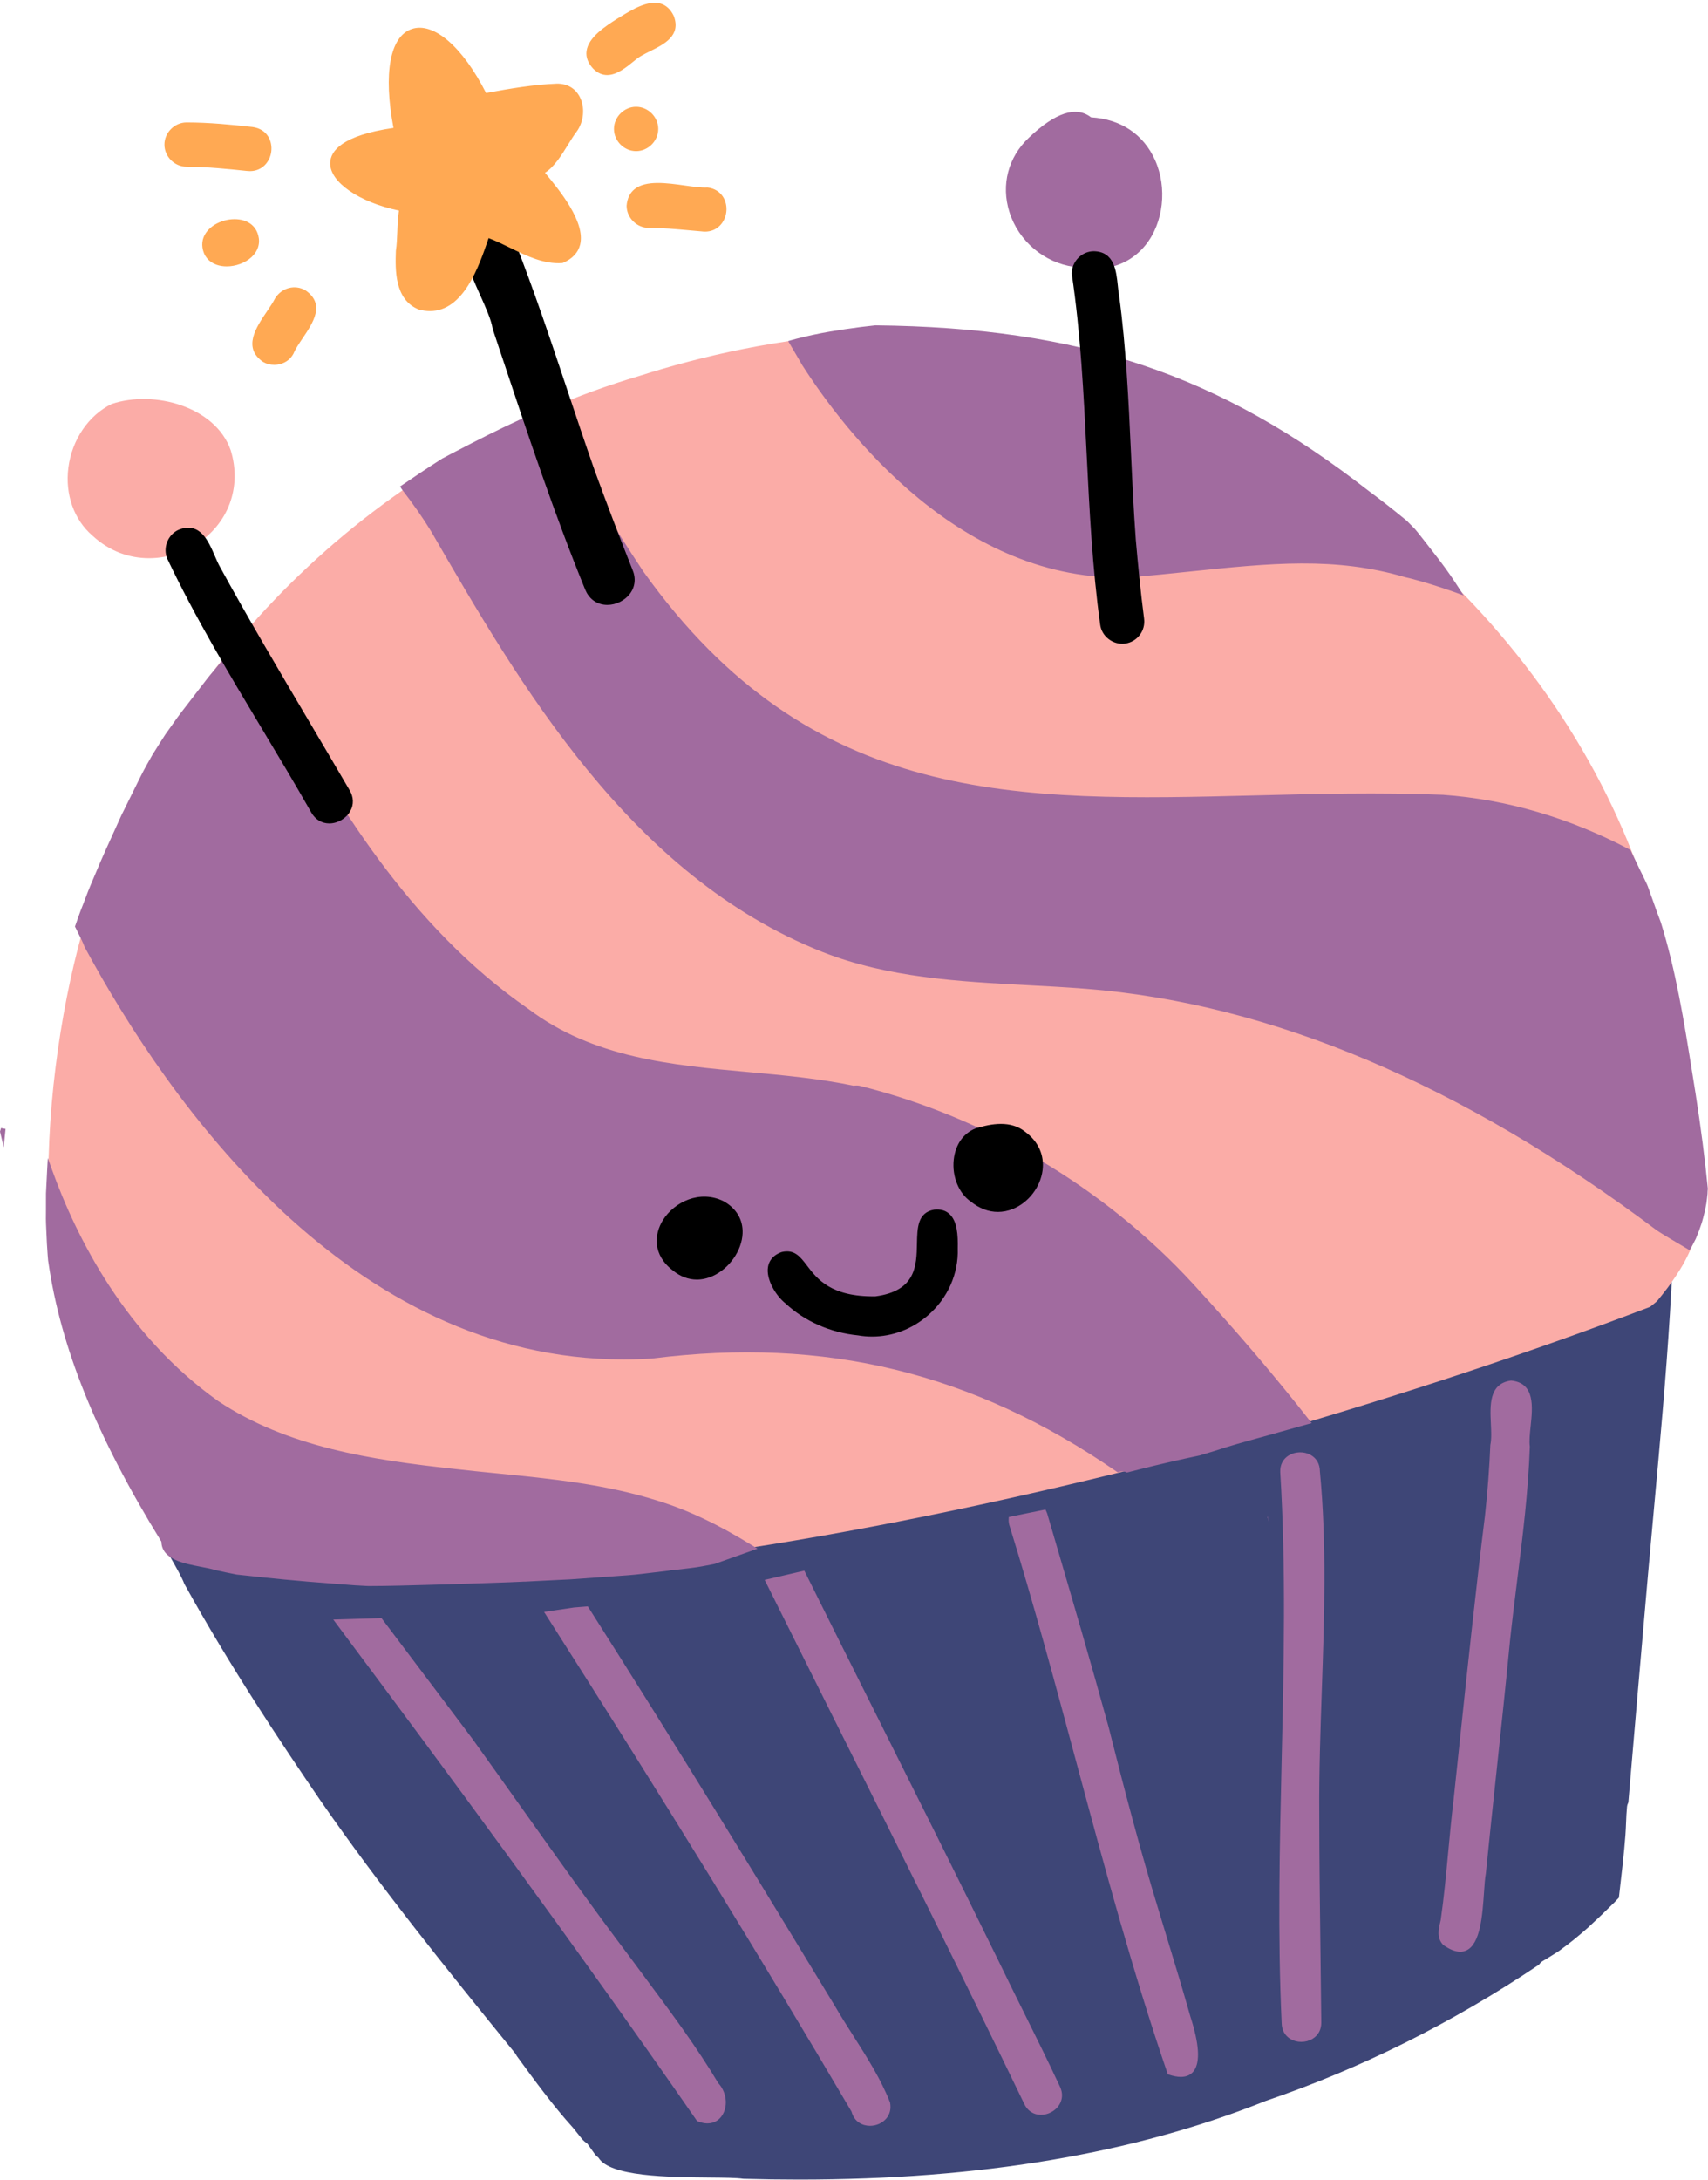 <svg xmlns="http://www.w3.org/2000/svg" xmlns:xlink="http://www.w3.org/1999/xlink" height="467.2"
     preserveAspectRatio="xMidYMid meet" version="1.0" viewBox="0.0 -0.6 366.3 467.2" width="366.3"
     zoomAndPan="magnify">
    <g id="change1_1">
        <path d="M359.105,239.1c0.011-1.55-0.672-2.805-1.923-3.532c-1.382-0.803-3.245-0.797-4.637,0.011 c-1.266,0.735-1.954,1.989-1.94,3.537c0.256,10.822,0.062,22.268-0.592,34.972c-2.331-0.665-4.902,1.16-6.418,2.28 c-2.466-0.17-4.721,1.131-6.901,2.387c-1.307,0.752-2.656,1.529-3.994,1.941c-3.737-0.688-7.258,0.885-10.668,2.404 c-1.451,0.646-2.823,1.258-4.207,1.704c-6.916,0.755-13.692,2.385-20.144,4.844c-7.714-2.405-22.882,6.182-28.352,9.873 c-6.187-1.091-12.559,1.174-18.215,3.223c-3.267-2.248-7.179-1.665-10.969-1.098c-1.529,0.229-2.977,0.445-4.366,0.479 c-7.616-3.21-16.621-0.314-23.912,2.076c-1.505-4.309-6.288-6.385-10.427-6.181c-9.407,0.965-15.804,8.821-21.447,15.752 c-1.233,1.515-2.401,2.948-3.586,4.306c-0.392,0.045-0.785,0.094-1.17,0.151c-0.78,0.106-1.58,0.236-2.383,0.389 c-4.053-3.29-11.256-1.772-17.063-0.548c-1.697,0.357-3.301,0.695-4.711,0.889c-5.535,1.407-10.437,3.408-14.594,5.966 c-2.253,1.579-4.386,3.073-7.231,3.152c-2.522-4.076-7.771-4.39-12.412-4.668c-1.07-0.063-2.08-0.124-3.019-0.229 c-5.851-0.603-14.041,0.18-17.874,4.368c-1.736,1.897-2.398,4.299-1.972,7.146c-4.045,0.362-8.197,0.37-12.218,0.378 c-4.668,0.01-9.491,0.019-14.176,0.581c-2.695-4.159-6.691-6.662-10.558-9.084c-4.433-2.775-8.622-5.399-11.114-10.327 c0.658-2.812-0.447-4.254-1.176-4.868c-1.224-1.03-3.068-1.225-4.697-0.495c-1.43,0.641-2.421,1.883-2.787,3.437 c-0.941-0.876-2.232-1.309-3.512-1.097c-1.531,0.377-2.576,1.191-3.104,2.42c-1.744,4.053,2.538,11.593,5.978,17.651 c1.304,2.296,2.43,4.279,2.906,5.574c9.75,17.613,20.733,34.088,29.214,46.477c12.558,18.097,26.378,35.285,41.836,54.266 c0.086,0.175,0.176,0.349,0.296,0.521l0.099,0.135c3.742,5.128,7.611,10.431,11.921,15.19l1.791,2.239 c0.373,0.465,0.798,0.85,1.266,1.144c0.238,0.336,0.472,0.66,0.695,0.97c0.286,0.396,0.554,0.768,0.789,1.108 c0.25,0.355,0.551,0.668,0.92,0.953c2.468,4.053,14.792,4.166,23.809,4.249c3.162,0.029,5.893,0.054,7.258,0.274 c4.04,0.111,8.011,0.168,11.927,0.168c38.938-0.001,71.795-5.545,100.109-16.859c20.354-6.92,40.053-16.734,58.553-29.169 l0.141-0.144c0.162-0.251,0.384-0.465,0.639-0.618c1.083-0.64,2.142-1.302,3.221-1.983l0.539-0.376 c1.144-0.836,2.061-1.534,2.885-2.196c1.001-0.802,1.979-1.65,2.925-2.472l0.144-0.125c1.896-1.739,3.773-3.531,5.742-5.479 l0.946-1.005l0.02-0.163c0.258-2.221,0.509-4.441,0.756-6.661c0.282-2.516,0.481-4.617,0.627-6.613 c0.063-0.866,0.099-1.736,0.134-2.606c0.046-1.14,0.094-2.318,0.209-3.47c0.024-0.264,0.102-0.519,0.23-0.758l0.059-0.195 c1.375-16.253,2.789-32.503,4.207-48.756c0.429-4.867,0.876-9.734,1.322-14.603C357.245,295.087,359.829,266.938,359.105,239.1z M43.11,327.447c-0.328-0.638-0.652-1.273-0.972-1.907c0.38,0.418,0.78,0.839,1.199,1.261 C43.249,327.012,43.173,327.227,43.11,327.447z M111.224,333.956c-0.592-0.246-1.226-0.391-1.845-0.423 c-0.327-0.058-0.691-0.086-1.114-0.086c-0.554,0-1.116,0.054-1.66,0.105l-0.117,0.011c-1.463,0.145-2.853,0.285-3.902-0.537 c3.345-1.938,7.598-1.598,11.716-1.263c0.539,0.043,1.065,0.086,1.582,0.123C114.335,332.625,112.795,333.33,111.224,333.956z M203.823,307.869c-4.303,2.406-8.186,5.266-11.546,8.505c-1.083,0.046-2.281,0.104-3.501,0.206 c0.631-0.669,1.278-1.401,1.951-2.162c3.211-3.634,6.852-7.752,11.125-7.752c0.631,0,1.273,0.093,1.911,0.276 c0.018,0.023,0.034,0.051,0.048,0.081C203.909,307.229,203.911,307.559,203.823,307.869z"
              fill="#3E4677"/>
    </g>
    <g id="change2_1">
        <path d="M364.87,256.242c-0.052,1.373-0.134,2.524-0.251,3.578c-0.142,1.054-0.331,2.086-0.565,3.078 c-0.268,1.019-0.588,2.014-0.973,3.045l0.007,0.003l-0.001,0.003l-0.032,0.077l-0.004,0.114l-0.001,0.001v0.002l-0.004,0.004 l-0.1,0.138c-0.551,1.351-1.217,2.736-1.957,4.073c-0.953,1.639-2.052,3.298-3.362,5.081c-0.797,1.061-1.625,2.079-2.258,2.848 c-0.518,0.445-0.979,0.816-1.442,1.182l-0.131,0.073c-25.378,9.674-52.612,18.696-83.257,27.582 c-68.268,18.517-124.559,28.42-177.161,31.167c-1.316-0.082-3.924-0.1-7.226-0.122c-12.041-0.081-34.416-0.231-42.995-3.799 c-1.214-0.02-2.277-0.541-3.004-1.475c-8.406-10.712-14.965-19.993-19.656-30.466c-16.955-31.943-9.771-86.2,0.75-114.515 C39.653,137.031,84.048,95.67,137.104,79.977c26.622-8.468,66.346-15.458,104.363-0.643c27.655,10.67,52.761,27.133,72.602,47.609 c21.155,21.833,35.764,47.849,42.246,75.234c3.787,14.936,6.389,29.861,7.73,44.35C364.337,249.673,364.616,252.941,364.87,256.242z M19.809,114.186c3.724,3.458,8.031,4.856,12.144,4.856c3.682,0,7.208-1.121,10.016-2.889c7.014-4.415,9.957-12.373,7.493-20.291 c-3.265-9.282-16.362-12.941-25.515-9.874c-4.952,2.42-8.509,7.65-9.281,13.647C13.931,105.337,15.854,110.775,19.809,114.186z"
              fill="#FBACA7"/>
    </g>
    <g id="change3_1">
        <path d="M271.824,324.515L271.824,324.515L271.824,324.515L271.824,324.515z M271.88,324.8l-0.057-0.284 l-0.036,0.008L271.88,324.8z M271.998,324.989c0.004-0.001,0.008-0.002,0.012-0.003 C272.005,324.987,272.002,324.988,271.998,324.989l-0.109-0.488l-0.064,0.014l0.134,0.482c-0.012,0.002-0.024,0.005-0.036,0.008 c0.012-0.003,0.024-0.005,0.036-0.008l0.134,0.482l-0.017-0.1l0.032,0.097L271.998,324.989z M0,241.94l0.796,3.361l0.397-3.929 l-0.978-0.188L0,241.94z M366.256,254.136c-0.601-6.211-1.463-12.898-2.637-20.447l-0.001-0.004 c-0.254-1.558-0.503-3.119-0.753-4.683c-1.692-10.588-3.442-21.537-6.692-31.939c-0.573-1.461-1.104-2.97-1.617-4.429 c-0.373-1.059-0.746-2.119-1.142-3.181c-0.067-0.171-0.135-0.338-0.214-0.526c-0.153-0.33-0.311-0.66-0.471-0.988l0.003-0.001 c-0.858-1.72-1.681-3.453-2.504-5.188l-0.556-1.168l-0.146-0.078c-12.912-6.812-26.384-10.764-40.058-11.749 c-13.707-0.544-27.49-0.193-39.649,0.117l-0.394,0.01c-51.19,1.295-95.393,2.411-131.376-47.877 c-6.826-10.268-14.478-22.312-18.892-35.325l-0.171-0.504l-0.493,0.203c-2.11,0.869-4.207,1.768-6.303,2.666l-0.3,0.129 l-0.005-0.011l-1.142,0.536c-1.948,0.914-3.962,1.858-5.919,2.84c-2.404,1.202-4.957,2.509-8.035,4.113 c-0.639,0.333-1.277,0.67-1.945,1.03l-0.242,0.155c-1.493,0.958-2.988,1.917-4.461,2.905c-1.317,0.883-2.63,1.77-3.943,2.657 l-0.397,0.268l0.251,0.408c0.036,0.058,0.072,0.116,0.127,0.195c2.603,3.391,4.602,6.261,6.284,9.024 c19.041,32.896,42.737,73.837,83.921,90.145c14.06,5.533,29.266,6.339,43.972,7.119c4.095,0.217,8.329,0.442,12.457,0.766 c39.681,3.096,80.901,20.524,122.541,51.817c0.359,0.237,0.722,0.474,1.139,0.729c0.121,0.058,0.235,0.129,0.387,0.244 c0.809,0.498,1.627,0.979,2.443,1.457l1.244,0.733c0.446,0.269,0.896,0.534,1.345,0.8l0.412,0.243l0.358-0.554 c0.344-0.609,0.672-1.222,0.996-1.873c0.471-1.095,0.89-2.213,1.287-3.433c0.423-1.457,0.743-2.804,0.979-4.135 c0.06-0.412,0.115-0.825,0.158-1.235l0.037-0.35c0.016-0.151,0.031-0.305,0.055-0.511c0.007-0.336,0.019-0.679,0.06-1.013 l0.007-0.054L366.256,254.136z M171.557,76.813c0.158,0.266,0.308,0.535,0.458,0.804l0.016,0.026 c9.057,14.141,34.045,46.877,70.425,45.506c4.48-0.393,8.654-0.825,12.691-1.243c17.412-1.802,31.168-3.224,46.217,1.214 c0.835,0.175,1.682,0.409,2.501,0.635l0.405,0.112c2.016,0.559,4.156,1.232,6.738,2.12c0.5,0.17,0.994,0.346,1.488,0.528 l1.403,0.517l-0.811-1.257c-0.64-0.994-1.287-1.98-1.957-2.958c-0.729-1.065-1.495-2.098-2.287-3.157 c-0.458-0.587-0.912-1.178-1.366-1.768c-0.736-0.957-1.473-1.914-2.224-2.858l-0.523-0.662c-0.408-0.518-0.817-1.038-1.269-1.566 l-1.74-1.763c-2.738-2.27-5.476-4.415-8.125-6.369c-32.181-25.089-61.85-35.055-105.878-35.541c-2.053,0.211-4.179,0.482-6.5,0.827 c-2.051,0.308-4.482,0.694-6.955,1.229c-1.166,0.255-2.319,0.53-3.475,0.824c-0.381,0.095-0.767,0.202-1.148,0.313l-0.615,0.18 l1.198,2.037C170.67,75.299,171.115,76.052,171.557,76.813z M280.578,304.625l0.731-0.196l-0.467-0.596 c-7.398-9.439-15.564-19.008-24.967-29.253c-19.022-20.663-44.433-35.744-71.59-42.471c-0.379-0.061-0.78-0.061-1.222,0 c-7.406-1.548-15.144-2.251-22.627-2.932c-16.335-1.485-33.228-3.021-47.129-13.538c-25.466-17.601-41.984-45.05-53.562-67.051 c-0.353-0.503-0.701-1.015-1.038-1.53l-0.338-0.514c-0.382-0.579-0.766-1.158-1.119-1.757c-0.152-0.256-0.309-0.511-0.466-0.767 c-0.323-0.525-0.647-1.052-0.932-1.594l-1.301-2.476c-0.266-0.506-0.501-1.031-0.737-1.555c-0.118-0.262-0.236-0.524-0.356-0.78 c-0.239-0.521-0.463-1.05-0.679-1.578l-0.306-0.749l-0.533,0.608c-0.718,0.82-1.428,1.644-2.122,2.483l-4.192,5.034 c-0.413,0.488-0.826,0.976-1.218,1.484l-5.813,7.547c-0.427,0.558-0.833,1.134-1.237,1.709l-1.902,2.671 c-0.936,1.444-1.859,2.899-2.78,4.379c-0.829,1.451-1.768,3.095-2.596,4.772l-1.157,2.336c-0.917,1.852-1.835,3.705-2.749,5.559 l-0.011-0.005l-3.629,8.008c-0.723,1.595-1.412,3.234-2.078,4.82c-0.336,0.799-0.671,1.597-1.012,2.392 c-0.38,0.881-0.72,1.782-1.06,2.681c-0.162,0.43-0.324,0.858-0.49,1.283l-0.038,0.096c-0.384,0.978-0.768,1.953-1.113,2.944 c-0.2,0.568-0.399,1.136-0.595,1.707l-0.067,0.198l0.519,1.038c0.616,1.227,1.199,2.386,1.57,3.383 c18.101,33.488,56.743,88.366,115.589,88.36c2.006-0.001,4.044-0.064,6.097-0.195c37.148-4.701,68.81,3.01,99.646,24.258 l0.204,0.141l0.235-0.078c0.55-0.18,1.038-0.179,1.491,0.003l0.258,0.115l0.171-0.044c0.849-0.221,1.699-0.438,2.551-0.651 c4.199-1.058,8.531-2.057,12.919-2.979c0.533-0.164,1.066-0.327,1.6-0.483c0.939-0.275,1.87-0.573,2.802-0.872l1.18-0.376 c1.597-0.5,3.194-0.949,4.693-1.367l4.739-1.317l0.002,0.006l6.173-1.746C279.204,304.995,279.89,304.809,280.578,304.625z M138.872,423.98c-1.231-1.654-2.461-3.309-3.682-4.969l-0.004-0.006c-8.043-10.633-15.896-21.682-23.49-32.367 c-3.446-4.849-6.895-9.701-10.384-14.549c-3.49-4.658-6.998-9.303-10.506-13.947c-2.947-3.901-5.894-7.803-8.83-11.712l-0.156-0.208 l-0.26,0.008c-0.9,0.029-1.801,0.055-2.702,0.08c-0.902,0.024-1.803,0.05-2.705,0.079c-1.238,0.04-2.476,0.078-3.715,0.113 l-0.963,0.027l0.577,0.772c23.348,31.234,50.797,68.324,77.359,106.587l0.084,0.121l0.137,0.057c0.728,0.299,1.431,0.45,2.089,0.45 c1.586,0,2.869-0.873,3.521-2.394c0.857-2.002,0.367-4.55-1.19-6.217C149.488,438.254,144.091,430.998,138.872,423.98z M76.376,339.211l-0.004-0.008c0.657,0.046,1.314,0.086,1.971,0.114l0.733,0.031c4.34-0.01,8.75-0.136,13.016-0.258l3.455-0.097 c3.313-0.091,6.627-0.207,9.94-0.324l3.821-0.133c0.869-0.03,1.737-0.072,2.605-0.114l0.581-0.028l0.006,0.013l4.263-0.217 c1.856-0.096,3.713-0.191,5.583-0.275l9.886-0.704c1.712-0.117,3.483-0.238,5.224-0.447l5.858-0.699l0.556-0.102 c0.16-0.029,0.327-0.04,0.576-0.034l3.742-0.446c1.609-0.194,3.162-0.491,4.904-0.838l0.28-0.074 c1.374-0.496,2.748-0.984,4.122-1.468l4.958-1.761l-0.885-0.55c-7.417-4.604-13.914-7.691-20.444-9.712 c-11.172-3.564-22.981-4.737-34.401-5.871c-3.161-0.313-6.429-0.639-9.63-1.009c-17.308-1.902-35.451-4.591-50.327-14.516 c-19.811-14.126-30.337-34.859-35.679-49.766l-0.834-2.326l-0.136,2.468c-0.019,0.337-0.033,0.673-0.048,1.007l-0.207,4.138 l-0.004,3.539c0,0.291-0.003,0.583-0.007,0.875c-0.007,0.662-0.015,1.326,0.015,1.989c0.031,0.637,0.058,1.273,0.085,1.911 c0.067,1.594,0.137,3.241,0.272,4.864l0.105,1.258l0.027,0.134c2.631,18.415,10.342,37.505,24.261,60.061 c0.068,3.781,4.746,4.676,8.514,5.396c1.15,0.22,2.236,0.428,3.105,0.703c1.459,0.332,2.96,0.648,4.502,0.947 c2.083,0.227,4.162,0.449,6.244,0.668c2.545,0.269,5.311,0.53,8.448,0.797l0.284,0.032c2.424,0.205,4.851,0.394,7.279,0.571 L76.376,339.211z M183.055,435.834c-1.345-2.111-2.736-4.294-3.997-6.471l-0.005-0.01c-15.597-25.698-34.071-55.939-52.831-85.395 l-0.162-0.255l-0.301,0.025c-0.881,0.073-1.762,0.145-2.678,0.218c-1.876,0.283-3.755,0.561-5.633,0.835l-0.765,0.112l0.415,0.651 c25.624,40.207,46.444,74.033,65.521,106.451c0.588,2.241,2.42,3.042,3.951,3.042c1.377,0,2.695-0.595,3.524-1.592 c0.762-0.915,1.042-2.062,0.785-3.411C188.904,445.013,185.93,440.347,183.055,435.834z M219.429,430.428 c-1.795-3.613-3.589-7.228-5.343-10.858l-0.001-0.002c-8.67-17.705-17.642-35.621-26.318-52.948 c-5.042-10.067-10.083-20.135-15.095-30.217l-0.176-0.354l-5.622,1.312c-0.756,0.177-1.509,0.354-2.263,0.522l-0.622,0.141 l0.284,0.57c5.009,10.064,10.037,20.119,15.064,30.174c13.326,26.649,27.105,54.206,40.283,81.484 c0.689,1.547,2.008,2.435,3.617,2.435c1.555,0,3.091-0.834,3.914-2.125c0.742-1.163,0.81-2.535,0.191-3.864 C224.795,441.232,222.067,435.739,219.429,430.428z M250.24,414.635c-0.634-2.082-1.269-4.164-1.896-6.247v-0.002 c-3.749-12.226-6.953-24.389-10.613-38.9c-3.691-13.415-7.419-26.131-11.365-39.594l-1.79-6.108 c-0.062-0.172-0.13-0.334-0.203-0.488l-0.169-0.352l-0.382,0.077c-2.366,0.48-4.734,0.963-7.101,1.448l-0.37,0.076l-0.028,0.377 c-0.044,0.592,0.05,1.201,0.269,1.786c5.14,16.579,9.766,33.773,14.239,50.401c5.955,22.135,12.112,45.022,19.539,66.651l0.08,0.233 l0.233,0.079c0.956,0.319,1.814,0.481,2.553,0.481c1.235,0,2.182-0.44,2.812-1.308c1.384-1.906,1.127-5.823-0.759-11.624 C253.682,425.938,251.932,420.192,250.24,414.635z M281.072,311.242c-1.416-0.786-3.298-0.743-4.684,0.108 c-1.239,0.763-1.889,2.026-1.828,3.569c1.259,20.562,0.772,41.512,0.303,61.771c-0.429,18.453-0.871,37.535,0.002,56.289 c0.014,1.554,0.719,2.799,1.985,3.506c0.669,0.373,1.446,0.559,2.226,0.559c0.844,0,1.69-0.218,2.406-0.65 c1.253-0.758,1.922-2.024,1.882-3.561c-0.048-5.053-0.112-10.105-0.177-15.157c-0.123-9.721-0.251-19.771-0.257-29.662 c-0.061-8.798,0.249-17.752,0.548-26.412c0.532-15.365,1.081-31.256-0.416-46.876C283.046,313.183,282.339,311.946,281.072,311.242z M324.13,295.308l-0.062-0.007l-0.062,0.009c-4.674,0.671-4.46,5.245-4.272,9.281c0.078,1.665,0.151,3.238-0.117,4.527 c-0.198,4.901-0.584,9.989-1.145,15.114c-2.035,16.392-3.796,33.088-5.499,49.234c-0.414,3.934-0.829,7.868-1.247,11.794 c-0.446,3.663-0.796,7.396-1.133,11.007c-0.452,4.833-0.919,9.83-1.617,14.668l-0.091,0.39c-0.377,1.593-0.803,3.398,0.583,4.895 l0.078,0.068c1.349,0.956,2.56,1.436,3.617,1.436c0.479,0,0.926-0.099,1.341-0.295c3.001-1.423,3.422-7.533,3.76-12.443 c0.112-1.643,0.21-3.061,0.396-4.056c0.734-7.334,1.53-14.783,2.3-21.987c0.975-9.118,1.981-18.546,2.872-27.83 c0.461-4.337,1.013-8.744,1.546-13.007c1.169-9.336,2.377-18.989,2.712-28.642c-0.162-1.181,0.001-2.737,0.174-4.386 C328.695,300.968,329.23,295.853,324.13,295.308z M230.368,56.615c1.424,0.295,2.801,0.441,4.12,0.441 c4.587,0,8.477-1.763,11.198-5.146c3.848-4.78,4.685-12.254,2.036-18.177c-2.48-5.546-7.357-8.804-13.745-9.187 c-3.177-2.485-7.646-1.028-13.288,4.334c-4.476,4.188-6.049,10.162-4.206,15.98C218.456,51.093,223.905,55.705,230.368,56.615z"
              fill="#A16B9F"/>
    </g>
    <g id="change4_1">
        <path d="M159.256,263.757c-0.154,3.698-2.843,7.541-6.395,9.138c-1.137,0.512-2.285,0.765-3.412,0.765 c-1.796,0-3.538-0.644-5.097-1.915c-4.452-3.374-4.056-7.793-2.197-10.8c2.448-3.959,7.981-6.572,13-4.092l0.021,0.011 C157.929,258.389,159.378,260.837,159.256,263.757z M203.61,259.591c-0.822-0.755-1.921-1.063-3.259-0.922l-0.036,0.005 c-3.526,0.64-3.592,3.866-3.661,7.283c-0.097,4.745-0.205,10.123-8.906,11.301c-9.564,0.138-12.525-3.766-14.678-6.596 c-1.448-1.901-2.698-3.548-5.406-2.911c-2.118,0.731-2.775,2.136-2.954,3.186c-0.452,2.653,1.642,6.174,3.811,7.888 c4.076,3.791,9.583,6.205,15.474,6.794c1.008,0.175,2.02,0.261,3.028,0.261c4.34,0,8.596-1.595,12.014-4.57 c4.223-3.675,6.54-8.904,6.359-14.32C205.458,264.055,205.284,261.128,203.61,259.591z M219.932,242.036 c-3.185-2.588-7.352-1.79-10.665-0.793c-2.64,1.026-4.362,3.461-4.725,6.679c-0.41,3.642,1.093,7.291,3.707,9.06 c1.797,1.439,3.774,2.174,5.771,2.174c1.07,0,2.146-0.211,3.201-0.637c3.344-1.348,5.902-4.668,6.367-8.261 C224.006,247.029,222.708,244.11,219.932,242.036z M127.51,100.176c-2.021-5.751-3.986-11.631-5.887-17.318 c-3.471-10.384-7.06-21.122-11.129-31.498c-0.321-2.223-1.602-4.34-3.275-5.406c-1.265-0.806-2.7-0.995-4.171-0.537 c-1.627,0.59-2.746,1.582-3.324,2.947c-1.535,3.625,0.997,9.263,3.23,14.236c1.242,2.766,2.415,5.378,2.705,7.291l2.042,6.125 c5.474,16.431,11.133,33.421,17.793,49.741c0.765,1.856,2.209,3.01,4.066,3.25c0.23,0.03,0.463,0.044,0.696,0.044 c1.842,0,3.717-0.905,4.83-2.379c1.141-1.509,1.333-3.355,0.549-5.185C132.864,114.536,130.131,107.367,127.51,100.176z M245.361,131.993c-0.776-5.933-1.333-11.854-1.773-16.855c-0.465-6.244-0.76-12.647-1.045-18.839 c-0.508-11.022-1.033-22.42-2.537-33.533c-0.118-0.639-0.193-1.355-0.273-2.114c-0.344-3.257-0.771-7.31-5.141-7.401 c-2.575,0-4.75,2.175-4.744,4.824c1.913,12.804,2.566,25.922,3.197,38.609c0.598,12.012,1.217,24.433,2.901,36.592 c0.16,1.23,0.81,2.336,1.83,3.114c0.847,0.645,1.878,0.993,2.903,0.993c0.207,0,0.415-0.014,0.62-0.043 C243.883,136.989,245.706,134.591,245.361,131.993z M66.39,154.196c-6.416-10.84-13.049-22.048-19.204-33.274l-0.003-0.006 c-0.382-0.676-0.737-1.497-1.113-2.366c-1.414-3.268-3.173-7.335-7.675-5.638c-2.373,1.004-3.53,3.855-2.518,6.245 c5.977,12.582,13.272,24.733,20.327,36.484c3.514,5.853,7.147,11.904,10.57,17.932c0.87,1.497,2.238,2.32,3.854,2.32 c0.01,0,0.021,0,0.032,0c1.784-0.012,3.572-1.066,4.449-2.624c0.799-1.418,0.751-3.016-0.13-4.494 C72.136,163.905,69.263,159.051,66.39,154.196z"/>
    </g>
    <g id="change5_1">
        <path d="M116.879,36.431c3.106,3.736,8.702,10.537,7.542,15.379c-0.417,1.736-1.655,3.059-3.681,3.932l-0.163,0.04 c-3.96,0.278-7.622-1.521-11.17-3.26c-1.517-0.743-3.08-1.509-4.618-2.081c-2.045,6.013-5.341,15.63-12.574,15.631 c-0.747,0-1.533-0.102-2.367-0.321c-5.307-2.096-5.081-8.663-4.946-12.586c0.193-1.255,0.245-2.602,0.301-4.028 c0.059-1.526,0.12-3.099,0.354-4.596c-8.555-1.786-14.862-6.138-14.746-10.226c0.072-2.541,2.501-5.885,13.574-7.5 C82.18,15.117,83.63,7.212,88.293,5.623c4.67-1.594,10.913,3.784,15.953,13.715c5.106-0.949,10.118-1.807,15.214-2.009 c0.013,0,0.026,0,0.039,0c2.189,0,3.906,1.022,4.856,2.88c1.145,2.24,0.86,5.289-0.694,7.414l-0.011,0.014 c-0.533,0.679-1.122,1.632-1.746,2.642C120.48,32.587,118.881,35.177,116.879,36.431z M53.594,36.082 c2.643,0,4.29-2.004,4.577-4.151c0.3-2.235-0.815-4.849-3.97-5.304l-0.017-0.002c-4.52-0.498-9.338-0.983-14.172-0.983 c-2.575,0-4.75,2.175-4.75,4.75s2.175,4.75,4.749,4.75c4.443,0.012,8.941,0.483,12.901,0.898 C53.147,36.068,53.374,36.082,53.594,36.082z M55.375,49.813c-0.819-3.036-3.951-3.831-6.69-3.274 c-2.943,0.599-5.698,2.822-5.268,5.912c0.251,1.782,1.321,3.094,3.012,3.694c0.675,0.24,1.42,0.354,2.184,0.354 c1.925,0,3.975-0.725,5.347-2.001C55.346,53.207,55.849,51.544,55.375,49.813z M65.533,61.648l-0.031-0.02 c-2.242-1.312-5.092-0.568-6.512,1.73c-0.417,0.83-1.052,1.767-1.724,2.76c-2.352,3.473-5.278,7.795-0.852,10.849 c0.714,0.419,1.541,0.634,2.385,0.634c0.456,0,0.917-0.062,1.368-0.19c1.218-0.345,2.196-1.113,2.775-2.208 c0.418-1.018,1.18-2.147,1.988-3.343C67.114,68.627,69.831,64.602,65.533,61.648z M151.782,39.587l-0.048-0.006l-0.049,0.003 c-1.237,0.071-2.971-0.168-4.804-0.424c-3.912-0.547-8.344-1.165-10.776,0.774c-1.009,0.804-1.587,1.988-1.722,3.562 c0,2.575,2.176,4.75,4.751,4.75c2.906-0.012,5.879,0.263,8.745,0.523c0.881,0.08,1.762,0.16,2.619,0.23 c0.247,0.033,0.487,0.048,0.719,0.048c2.621,0,4.253-1.997,4.541-4.146C156.068,42.571,154.803,39.996,151.782,39.587z M141.169,27.042c0-2.575-2.175-4.75-4.75-4.75s-4.75,2.175-4.75,4.75s2.175,4.75,4.75,4.75S141.169,29.617,141.169,27.042z M136.617,11.969c0.77-0.583,1.788-1.089,2.867-1.625c2.947-1.465,6.616-3.289,5.021-7.506l-0.017-0.039 c-0.663-1.385-1.607-2.268-2.807-2.622c-2.721-0.801-6.13,1.288-8.62,2.814l-0.771,0.47c-2.435,1.563-6.113,3.926-6.502,6.9 c-0.167,1.279,0.296,2.527,1.389,3.724c0.999,1.012,2.023,1.403,3.036,1.403c2.072,0,4.088-1.64,5.704-2.955 C136.159,12.337,136.396,12.144,136.617,11.969z"
              fill="#FFA953"/>
    </g>
</svg>